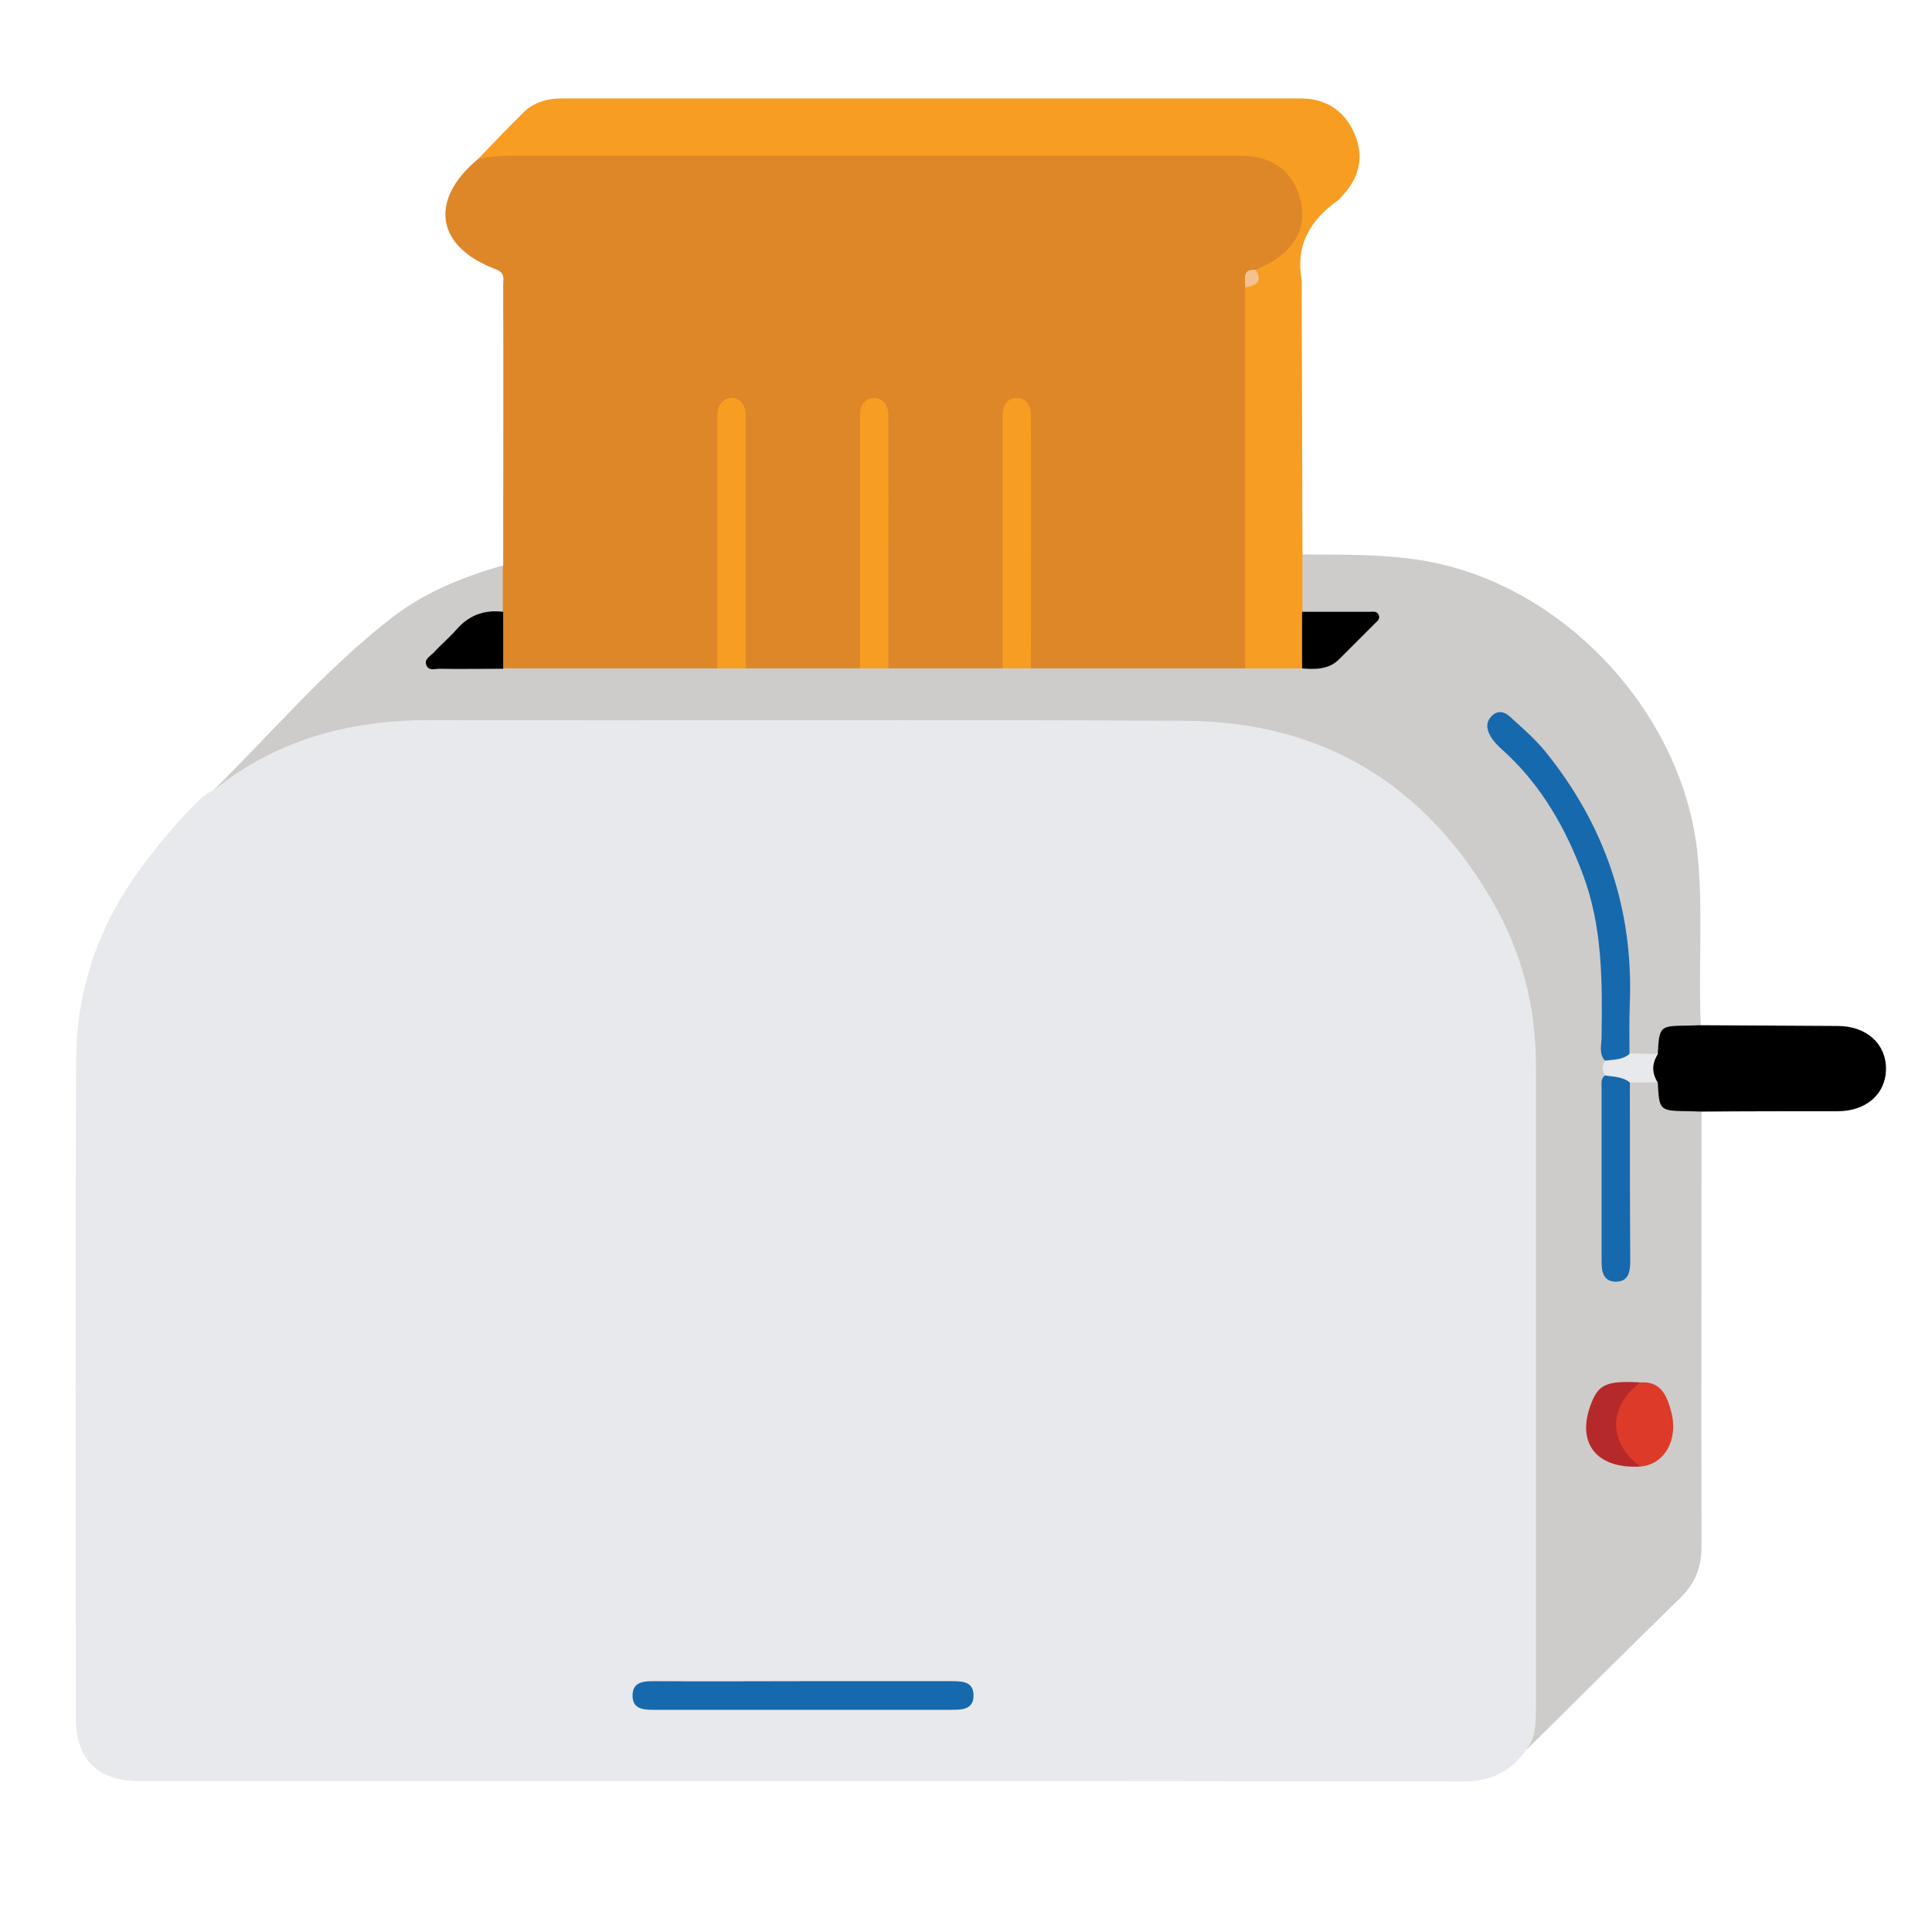 <?xml version="1.0" encoding="utf-8"?>
<!-- Generator: Adobe Illustrator 23.0.3, SVG Export Plug-In . SVG Version: 6.00 Build 0)  -->
<svg version="1.0" id="Layer_1" xmlns="http://www.w3.org/2000/svg" xmlns:xlink="http://www.w3.org/1999/xlink" x="0px" y="0px"
	 viewBox="0 0 512.2 512.2" style="enable-background:new 0 0 512.2 512.2;" xml:space="preserve">
<path style="fill:#DE8729;" d="M133.4,149.9c0-24.8,0.1-49.6,0-74.4c0-1.5,0.6-3.1-1.9-4.1c-15.9-5.9-17.9-18.3-4.8-29.2
	c2.8-1.9,6-2.4,9.4-2.4c63.7,0,127.5,0,191.2,0c0.6,0,1.3,0,1.9,0c9.1,0.3,15.8,5.8,17.1,13.9c1.3,7.9-3.5,15.4-11.9,18.6
	c-2.8,0.5-3.4,2.4-3,4.9c0.2,3.4-0.1,6.7,0.1,10.1c0.1,27.8,0,55.6,0,83.5c0,2.3,0.2,4.7-1.2,6.8c-1.7,1.4-3.8,1.4-5.8,1.4
	c-15.2,0.1-30.4,0-45.6,0c-1.9,0-3.8,0-5.5-1.1c-2-2.2-1.5-5-1.6-7.6c-0.1-17.9,0-35.9,0-53.8c0-1.9,0.1-3.8-0.3-5.6
	c-0.2-1.2-0.5-2.7-2.1-2.6s-1.8,1.6-2,2.8c-0.3,1.7-0.2,3.5-0.2,5.2c0,18.1,0,36.2,0,54.3c0,2.5,0.4,5.1-1.3,7.3
	c-1.3,1-2.9,1.2-4.4,1.2c-7.2,0.1-14.3,0.1-21.5,0c-1.6,0-3.1-0.2-4.5-1.1c-2-2.3-1.5-5-1.5-7.7c-0.1-18.2,0-36.5-0.1-54.7
	c0-2.6,1.2-6.9-2.4-7c-3.1,0-2.1,4.3-2.1,6.8c-0.1,18.4,0,36.8-0.1,55.2c0,2.5,0.4,5.1-1.3,7.3c-1.3,1-2.9,1.1-4.4,1.2
	c-7.2,0.1-14.3,0.1-21.5,0c-1.6,0-3.1-0.2-4.5-1.1c-2-2.3-1.5-5-1.5-7.7c-0.1-18.2,0-36.5-0.1-54.7c0-2.5,1.2-6.9-2.4-6.9
	c-3.1,0-2,4.3-2.1,6.8c-0.1,18.2,0,36.5-0.1,54.7c0,2.6,0.5,5.4-1.4,7.7c-2,1.3-4.2,1.2-6.4,1.2c-14.6,0-29.3,0-43.9,0
	c-2.2,0-4.4,0.2-6.4-1.1c-2.9-4.9-1.1-10.2-1.5-15.4C132.3,158.2,131,153.8,133.4,149.9z"/>
<path style="fill:#CDCCCA;" d="M273.3,177.2c18.9,0,37.8,0,56.7,0c4.5-2.5,9.4-0.9,14.1-1.3c7.9,0.2,13.3-3.2,18.6-12
	c-4.2-1-8.4-0.2-12.6-0.5c-2.1-0.1-4.5,0.4-5.9-2c-0.6-4.9-1.8-9.7,0.9-14.4c12.7,0.1,25.3-0.3,37.9,2.8c34.7,8.6,63.2,41,67,76.2
	c1.6,15.2,0.2,30.4,0.9,45.7c-0.4,0.7-1.2,1.2-1.9,1.2c-5.3-0.5-8.3,2-9.5,7c-2.3,1.2-4.7,1.1-7.1,0.2c-2.4-1.9-1.7-4.6-1.7-7
	c0.2-12.8,0.1-25.5-3.6-37.9c-4.7-15.8-12.5-29.8-24.5-41.3c-1.6-1.5-3.5-4.5-5.8-2.4c-2.4,2.3,0.3,4.6,2.1,6.3
	c15.3,14.6,23.6,32.8,26.3,53.5c1.1,8.6,0.2,17.3,0.5,25.9c0,1.3,0,2.5,0.3,3.8c0.1,1.8,0.2,3.6-0.1,5.4c0,15.1,0,30.1,0.1,45.2
	c0,2.1-0.8,5.7,2.3,5.7c3-0.1,2.2-3.6,2.2-5.8c0.1-12.5,0-25.1,0.1-37.6c0-2.3-0.3-4.7,1.1-6.9c2.4-1.7,4.9-1.5,7.5-0.6
	c0.9,0.5,1.3,1.3,1.5,2.2c0.5,3.6,2.8,4.7,6.2,4.7c1.5,0,3.1,0,4.2,1.4c0,38.4-0.1,76.8,0,115.2c0,5.6-1.7,9.9-5.7,13.8
	c-13.6,13.3-27.1,26.7-40.6,40.1c1.2-4.8,0.9-9.7,0.9-14.5c0-56.7,0.3-113.4-0.2-170.1c-0.2-19.1-7.2-36.4-19-51.6
	c-7.6-9.8-16.7-18-27.6-23.8c-10.2-5.4-20.8-9.2-32.4-10.6c-11-1.3-22-0.7-33-0.8c-59.1-0.1-118.1,0.2-177.2-0.2
	c-20.6-0.1-39.4,4.7-56.6,15.9c-0.9,0.6-1.8,1.3-3,1.3c15.6-15.4,29.9-32.3,47.4-45.8c8.7-6.7,18.8-10.7,29.2-13.7
	c0,4.1,0,8.2,0,12.4c-6.9,1.4-12.3,5-16.6,10.4c-0.6,0.7-1.6,1.4-1.3,2.3c0.4,1.4,1.8,1,2.8,1c3.4,0.1,6.9,0,10.3,0
	c1.7,0,3.5-0.1,4.9,1.2c18.9,0,37.8,0,56.8,0c2.5-1.7,5-1.7,7.5,0c10.1,0,20.2,0,30.3,0c2.5-1.7,5-1.7,7.5,0c10.1,0,20.2,0,30.3,0
	C268.3,175.5,270.8,175.5,273.3,177.2z"/>
<path style="fill:#E8E9EC;" d="M404.7,463.8c-4.2,6-9.7,8.6-17.2,8.5c-116.8-0.2-233.7-0.1-350.5-0.1c-11.2,0-16.9-5.8-16.9-16.8
	c0-58.3-0.2-116.5,0.1-174.8c0.1-18.3,5.9-35,16.8-50c4.6-6.2,9.4-12.1,14.9-17.6c1.5-1.5,3-2.8,4.9-3.6
	c17-13.7,36.6-18.6,58.1-18.5c66.5,0.2,132.9-0.2,199.4,0.2c36.1,0.2,63.4,16.7,81.4,47.9c7.7,13.3,11.5,27.9,11.5,43.4
	c0,56.9,0,113.7,0,170.6C407.1,456.7,407.3,460.6,404.7,463.8z M432.1,287c-2.3-0.4-5,0.9-6.6-1.9c-0.8-1.3-0.8-2.6,0-3.9
	c1.6-2.8,4.3-1.5,6.6-1.9c2.5,0,5,0.1,7.5,0.1c0,2.5,0,5,0,7.5C437.1,287,434.6,287,432.1,287z"/>
<path style="fill:#F79D22;" d="M330.1,86.6c0-3.5,0-6.9,0-10.4c1.6-1.2,2.3-2.9,2.8-4.7c10.4-4.2,14.5-11.4,11.3-20.3
	c-2.2-6.3-7.6-9.9-15-9.9c-29.3,0-58.6,0-87.9,0c-32.9,0-65.8,0-98.7,0c-5.3,0-10.7-0.3-15.9,0.9c4.1-4.2,8-8.4,12.2-12.5
	c2.7-2.6,6.2-3.6,9.9-3.6c65.3,0,130.6,0,196,0c6.6,0,11.5,3.1,14.2,9.1c2.8,6.3,1.4,12-3.3,16.9c-0.4,0.5-0.8,0.9-1.4,1.3
	c-7.1,5.2-10.9,11.8-9.2,20.9c-3.8,2.9-7,6.5-10.5,9.7C333.3,85.2,332.4,87.2,330.1,86.6z M330.1,86.6c3.4-3.3,6.8-6.5,10.2-9.8
	c1.4-1.3,2.6-2.8,4.8-2.5c0.1,24.2,0.1,48.5,0.2,72.7c0,5.1,0,10.1,0,15.2c2.1,5,2.2,10,0,15c-5.1,0-10.1,0-15.2,0
	C330.1,147,330.1,116.8,330.1,86.6z M197.7,177.2c-2.5,0-5,0-7.5,0c0-21.7,0-43.4,0-65.1c0-1.3-0.1-2.6,0.2-3.7
	c0.4-1.6,1.6-2.8,3.3-2.9c2-0.1,3.3,1.1,3.8,2.9c0.3,1.2,0.2,2.5,0.2,3.7C197.7,133.9,197.7,155.6,197.7,177.2z M235.5,177.2
	c-2.5,0-5,0-7.5,0c0-21.7,0-43.4,0-65.1c0-1.3-0.1-2.6,0.2-3.7c0.4-1.6,1.6-2.8,3.3-2.9c2-0.1,3.3,1.1,3.8,2.9
	c0.3,1.2,0.2,2.5,0.2,3.7C235.6,133.9,235.5,155.6,235.5,177.2z M273.3,177.2c-2.5,0-5,0-7.5,0c0-21.7,0-43.4,0-65.1
	c0-1.3-0.1-2.6,0.2-3.7c0.4-1.6,1.6-2.8,3.3-2.9c2-0.1,3.3,1.1,3.8,2.9c0.3,1.2,0.2,2.5,0.2,3.7
	C273.4,133.9,273.3,155.6,273.3,177.2z"/>
<path style="fill:#F6C191;" d="M332.9,71.5c2,3.3,0,4.2-2.8,4.7C330.3,74.2,329,71.3,332.9,71.5z"/>
<path style="fill:#1669AD;" d="M213.4,445.7c12.9,0,25.8,0,38.7,0c2.8,0,5.9,0,6,3.6c0.1,4-3.1,4-6.1,4c-26.1,0-52.2,0-78.3,0
	c-2.8,0-5.9,0-6-3.6c-0.1-4,3.1-4,6.1-4C187,445.8,200.2,445.7,213.4,445.7z M425.5,281.2c-1.7-1.9-0.9-4.2-0.9-6.3
	c0.2-14.6,0.3-29.2-5-43.2c-4.5-12-10.7-23-20.2-31.9c-1.7-1.6-3.6-3.1-4.6-5.3c-0.8-1.8-0.7-3.3,0.7-4.7c1.6-1.6,3.4-1.1,4.7,0.1
	c3.4,3.1,6.9,6.1,9.7,9.6c15.5,19.3,23.1,41.3,22.2,66.2c-0.2,4.6-0.1,9.1-0.1,13.7C430.2,281,427.8,280.9,425.5,281.2z"/>
<path style="fill:#1669AD;" d="M432.1,287c0,15.7,0,31.4,0.1,47.1c0,2.9-0.3,5.7-3.9,5.7c-3.3-0.1-3.7-2.7-3.7-5.5
	c0-15.2,0-30.4,0-45.7c0-1.2-0.3-2.6,0.9-3.5C427.8,285.5,430.2,285.4,432.1,287z"/>
<path style="fill:#DD3A2A;" d="M434.9,366.5c5.6-0.4,7.1,3.8,8.2,7.9c1.9,7.4-1.9,13.9-8.2,14.4c-5-1.7-7.5-5.5-7.5-11.2
	C427.4,372.1,430,368.3,434.9,366.5z"/>
<path d="M451.1,294.7c-1.1,0-2.2-0.1-3.3-0.1c-7.9-0.1-7.9-0.1-8.3-7.6c-1.6-2.5-1.6-5,0-7.5c0.4-7.5,0.5-7.5,7.8-7.6
	c1.2,0,2.5-0.1,3.7-0.1c12.1,0.1,24.2,0.1,36.2,0.2c7.6,0,12.8,4.7,12.8,11.3c0,6.7-5.2,11.3-12.8,11.3
	C475.3,294.6,463.2,294.6,451.1,294.7z M133.4,177.3c-5.6,0-11.3,0.1-16.9,0c-1.2,0-2.7,0.6-3.4-0.8c-0.8-1.7,0.9-2.5,1.8-3.4
	c2-2.2,4.3-4.1,6.3-6.4c3.3-3.7,7.4-5.1,12.2-4.5C133.4,167.3,133.4,172.3,133.4,177.3z M345.2,177.2c0-5,0-10,0-15
	c5.9,0,11.9,0,17.8,0c0.9,0,2-0.3,2.5,0.8s-0.4,1.7-1,2.3c-3.2,3.2-6.4,6.4-9.6,9.6C352.2,177.5,348.7,177.5,345.2,177.2z"/>
<path style="fill:#B6292A;" d="M434.9,366.5c-8.6,6.4-8.6,16,0,22.3c-11.6,0.7-17.1-6.2-13.1-16.6C423.8,367,425.9,366,434.9,366.5z
	"/>
</svg>
